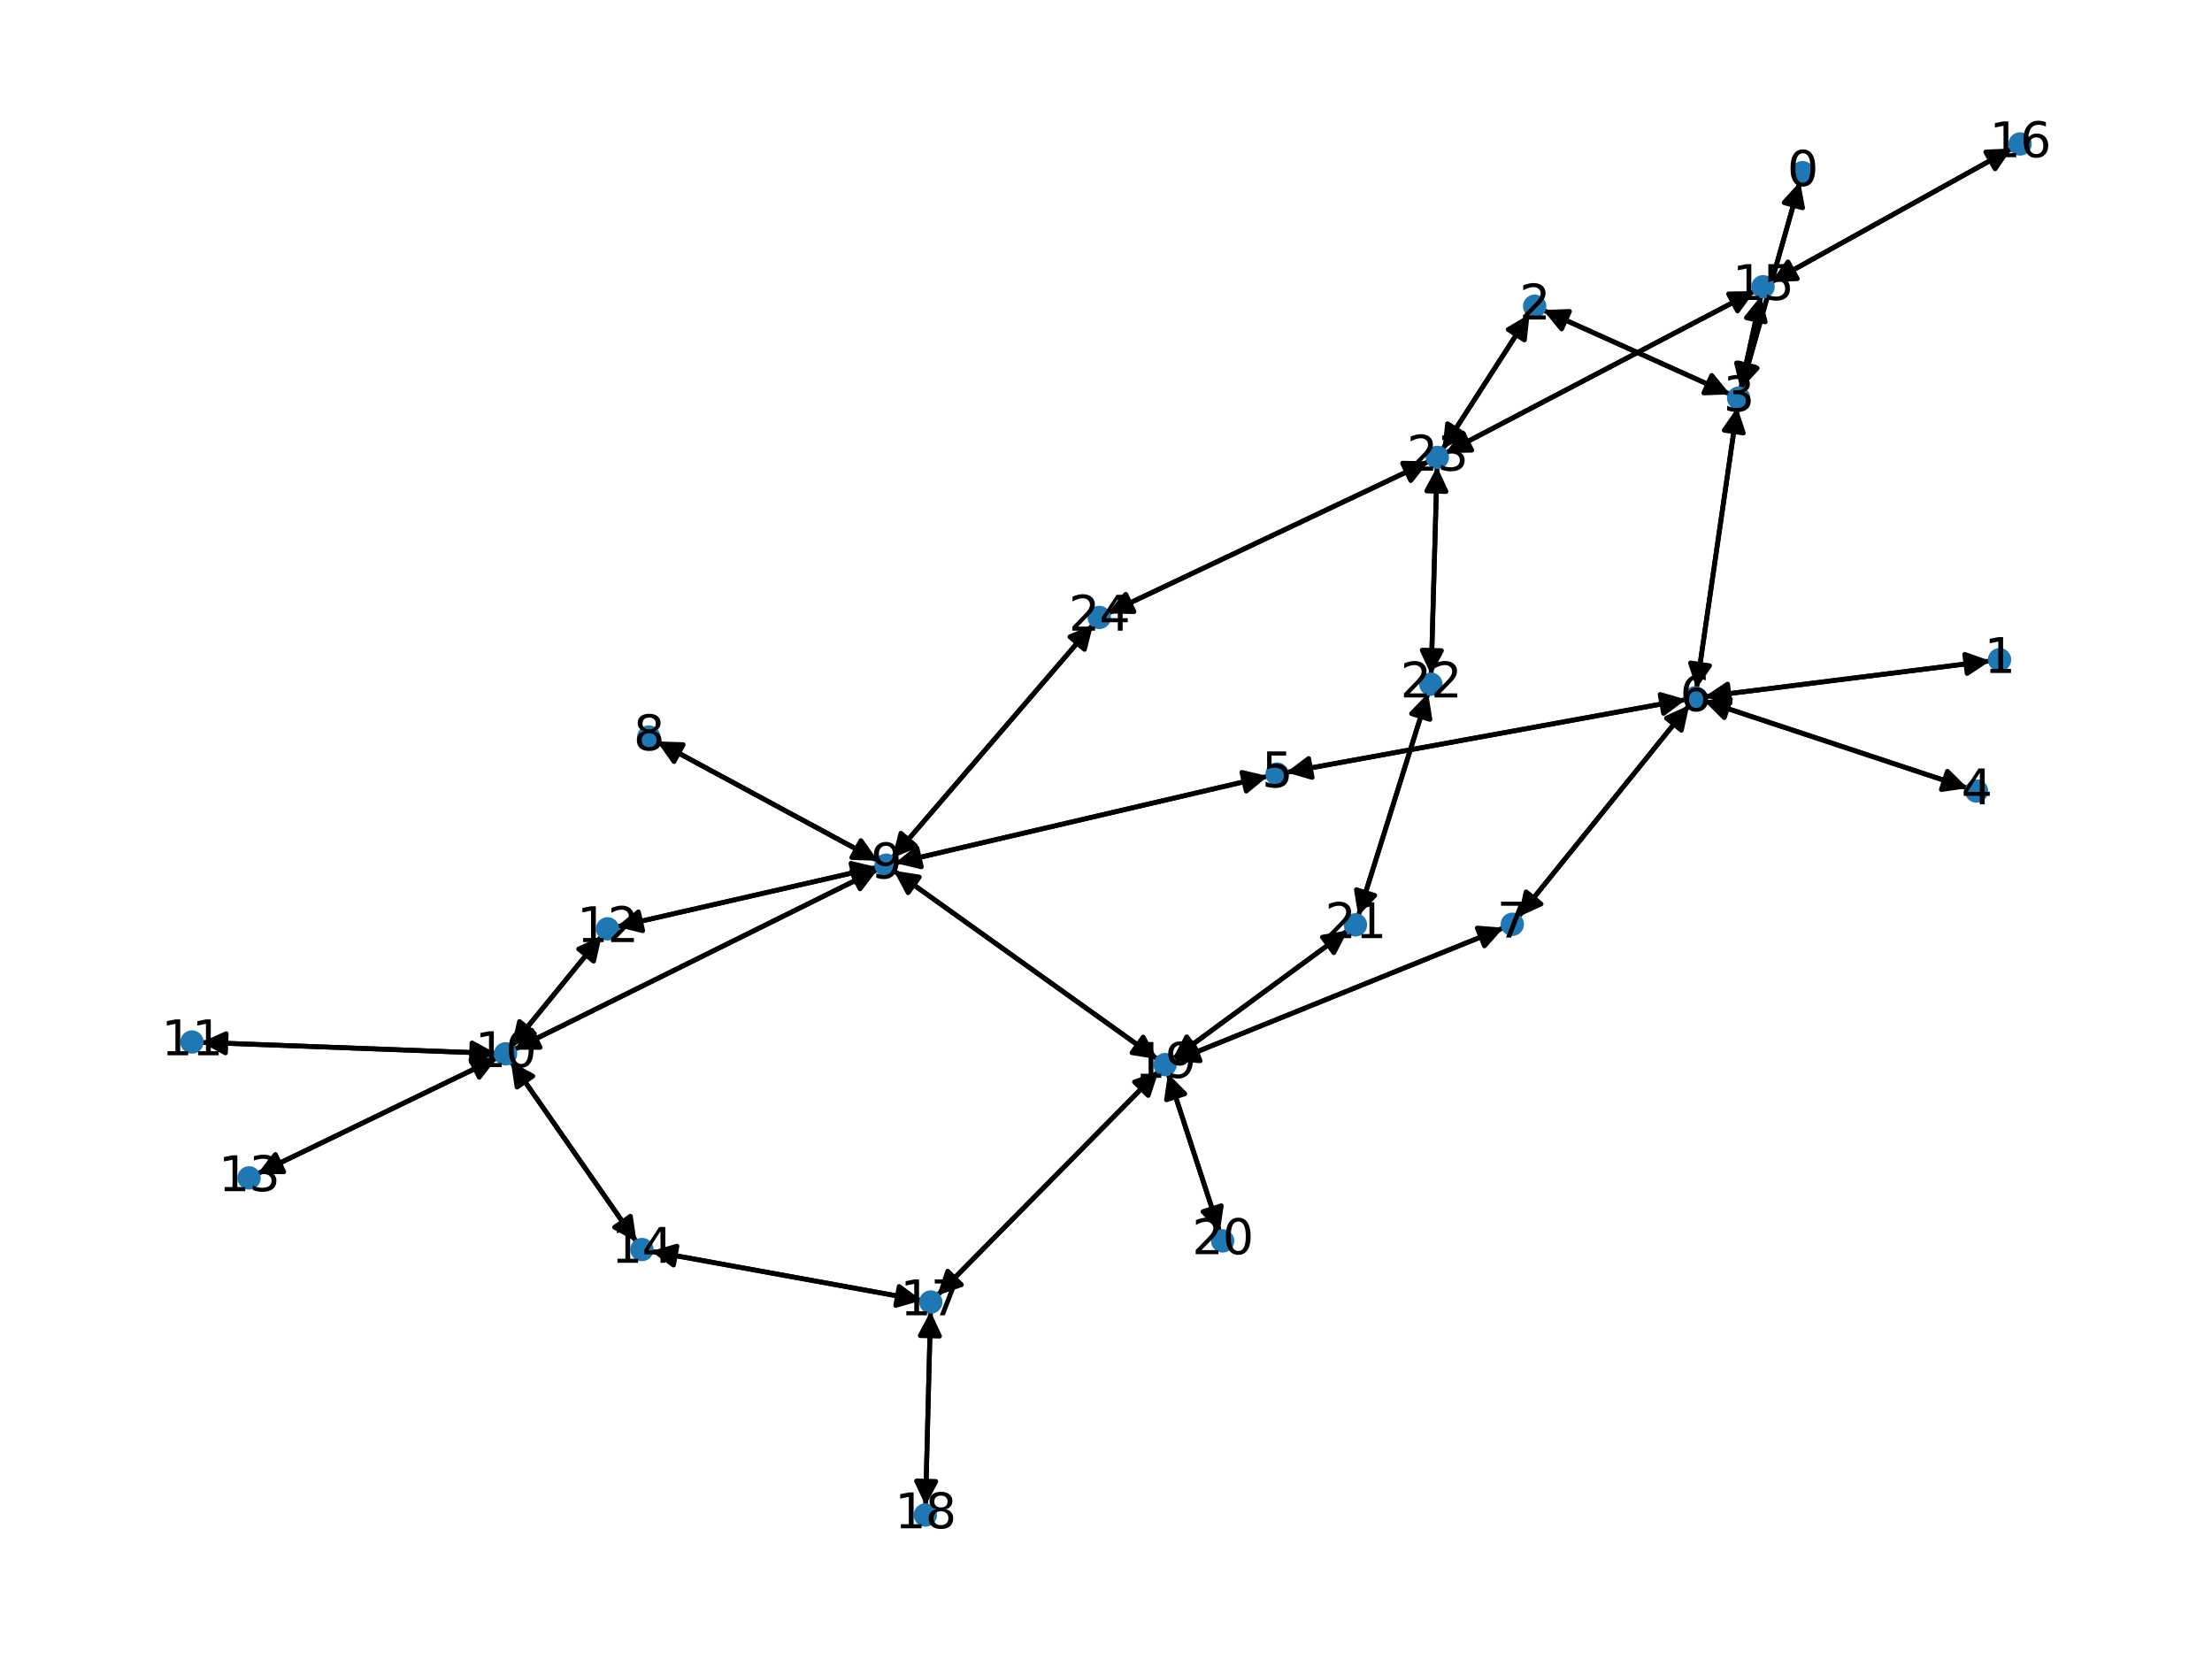 <?xml version="1.0" encoding="utf-8" standalone="no"?>
<!DOCTYPE svg PUBLIC "-//W3C//DTD SVG 1.1//EN"
  "http://www.w3.org/Graphics/SVG/1.1/DTD/svg11.dtd">
<svg xmlns:xlink="http://www.w3.org/1999/xlink" width="460.8pt" height="345.6pt" viewBox="0 0 460.8 345.6" xmlns="http://www.w3.org/2000/svg" version="1.1">
 <defs>
  <style type="text/css">*{stroke-linejoin: round; stroke-linecap: butt}</style>
 </defs>
 <g id="figure_1">
  <g id="patch_1">
   <path d="M 0 345.6 
L 460.8 345.6 
L 460.8 0 
L 0 0 
z
" style="fill: #ffffff"/>
  </g>
  <g id="axes_1">
   <g id="patch_2">
    <path d="M 374.981 37.826 
Q 368.851 59.448 363.026 79.996 
" clip-path="url(#p1d685e1c0f)" style="fill: none; stroke: #000000; stroke-linecap: round"/>
    <path d="M 366.041 76.693 
L 363.026 79.996 
L 362.192 75.602 
z
" clip-path="url(#p1d685e1c0f)" style="stroke: #000000; stroke-linecap: round"/>
   </g>
   <g id="patch_3">
    <path d="M 414.62 137.671 
Q 384.841 141.402 356.172 144.995 
" clip-path="url(#p1d685e1c0f)" style="fill: none; stroke: #000000; stroke-linecap: round"/>
    <path d="M 360.389 146.482 
L 356.172 144.995 
L 359.892 142.513 
z
" clip-path="url(#p1d685e1c0f)" style="stroke: #000000; stroke-linecap: round"/>
   </g>
   <g id="patch_4">
    <path d="M 321.465 64.594 
Q 340.945 73.366 359.405 81.68 
" clip-path="url(#p1d685e1c0f)" style="fill: none; stroke: #000000; stroke-linecap: round"/>
    <path d="M 356.58 78.214 
L 359.405 81.68 
L 354.937 81.861 
z
" clip-path="url(#p1d685e1c0f)" style="stroke: #000000; stroke-linecap: round"/>
   </g>
   <g id="patch_5">
    <path d="M 318.652 65.424 
Q 309.56 79.539 301.074 92.715 
" clip-path="url(#p1d685e1c0f)" style="fill: none; stroke: #000000; stroke-linecap: round"/>
    <path d="M 304.921 90.435 
L 301.074 92.715 
L 301.559 88.269 
z
" clip-path="url(#p1d685e1c0f)" style="stroke: #000000; stroke-linecap: round"/>
   </g>
   <g id="patch_6">
    <path d="M 362.72 81.075 
Q 368.85 59.452 374.675 38.905 
" clip-path="url(#p1d685e1c0f)" style="fill: none; stroke: #000000; stroke-linecap: round"/>
    <path d="M 371.66 42.208 
L 374.675 38.905 
L 375.508 43.299 
z
" clip-path="url(#p1d685e1c0f)" style="stroke: #000000; stroke-linecap: round"/>
   </g>
   <g id="patch_7">
    <path d="M 360.426 82.14 
Q 340.946 73.367 322.486 65.053 
" clip-path="url(#p1d685e1c0f)" style="fill: none; stroke: #000000; stroke-linecap: round"/>
    <path d="M 325.312 68.519 
L 322.486 65.053 
L 326.954 64.872 
z
" clip-path="url(#p1d685e1c0f)" style="stroke: #000000; stroke-linecap: round"/>
   </g>
   <g id="patch_8">
    <path d="M 361.914 84.852 
Q 357.665 114.155 353.576 142.351 
" clip-path="url(#p1d685e1c0f)" style="fill: none; stroke: #000000; stroke-linecap: round"/>
    <path d="M 356.129 138.68 
L 353.576 142.351 
L 352.171 138.105 
z
" clip-path="url(#p1d685e1c0f)" style="stroke: #000000; stroke-linecap: round"/>
   </g>
   <g id="patch_9">
    <path d="M 362.606 81.046 
Q 364.732 71.334 366.619 62.715 
" clip-path="url(#p1d685e1c0f)" style="fill: none; stroke: #000000; stroke-linecap: round"/>
    <path d="M 363.81 66.195 
L 366.619 62.715 
L 367.717 67.05 
z
" clip-path="url(#p1d685e1c0f)" style="stroke: #000000; stroke-linecap: round"/>
   </g>
   <g id="patch_10">
    <path d="M 409.914 164.186 
Q 382.446 155.085 356.039 146.336 
" clip-path="url(#p1d685e1c0f)" style="fill: none; stroke: #000000; stroke-linecap: round"/>
    <path d="M 359.207 149.493 
L 356.039 146.336 
L 360.465 145.696 
z
" clip-path="url(#p1d685e1c0f)" style="stroke: #000000; stroke-linecap: round"/>
   </g>
   <g id="patch_11">
    <path d="M 264.153 161.688 
Q 225.321 170.74 187.579 179.539 
" clip-path="url(#p1d685e1c0f)" style="fill: none; stroke: #000000; stroke-linecap: round"/>
    <path d="M 191.928 180.578 
L 187.579 179.539 
L 191.02 176.683 
z
" clip-path="url(#p1d685e1c0f)" style="stroke: #000000; stroke-linecap: round"/>
   </g>
   <g id="patch_12">
    <path d="M 267.945 160.901 
Q 309.588 153.312 350.132 145.923 
" clip-path="url(#p1d685e1c0f)" style="fill: none; stroke: #000000; stroke-linecap: round"/>
    <path d="M 345.838 144.672 
L 350.132 145.923 
L 346.555 148.607 
z
" clip-path="url(#p1d685e1c0f)" style="stroke: #000000; stroke-linecap: round"/>
   </g>
   <g id="patch_13">
    <path d="M 355.061 145.134 
Q 384.84 141.402 413.509 137.81 
" clip-path="url(#p1d685e1c0f)" style="fill: none; stroke: #000000; stroke-linecap: round"/>
    <path d="M 409.291 136.323 
L 413.509 137.81 
L 409.789 140.292 
z
" clip-path="url(#p1d685e1c0f)" style="stroke: #000000; stroke-linecap: round"/>
   </g>
   <g id="patch_14">
    <path d="M 353.415 143.458 
Q 357.665 114.155 361.754 85.959 
" clip-path="url(#p1d685e1c0f)" style="fill: none; stroke: #000000; stroke-linecap: round"/>
    <path d="M 359.2 89.63 
L 361.754 85.959 
L 363.159 90.204 
z
" clip-path="url(#p1d685e1c0f)" style="stroke: #000000; stroke-linecap: round"/>
   </g>
   <g id="patch_15">
    <path d="M 354.973 145.983 
Q 382.441 155.083 408.848 163.832 
" clip-path="url(#p1d685e1c0f)" style="fill: none; stroke: #000000; stroke-linecap: round"/>
    <path d="M 405.68 160.676 
L 408.848 163.832 
L 404.421 164.473 
z
" clip-path="url(#p1d685e1c0f)" style="stroke: #000000; stroke-linecap: round"/>
   </g>
   <g id="patch_16">
    <path d="M 351.232 145.722 
Q 309.588 153.312 269.045 160.701 
" clip-path="url(#p1d685e1c0f)" style="fill: none; stroke: #000000; stroke-linecap: round"/>
    <path d="M 273.338 161.951 
L 269.045 160.701 
L 272.621 158.016 
z
" clip-path="url(#p1d685e1c0f)" style="stroke: #000000; stroke-linecap: round"/>
   </g>
   <g id="patch_17">
    <path d="M 351.921 146.88 
Q 334.089 168.958 316.959 190.165 
" clip-path="url(#p1d685e1c0f)" style="fill: none; stroke: #000000; stroke-linecap: round"/>
    <path d="M 321.028 188.31 
L 316.959 190.165 
L 317.916 185.797 
z
" clip-path="url(#p1d685e1c0f)" style="stroke: #000000; stroke-linecap: round"/>
   </g>
   <g id="patch_18">
    <path d="M 316.255 191.037 
Q 334.087 168.96 351.217 147.752 
" clip-path="url(#p1d685e1c0f)" style="fill: none; stroke: #000000; stroke-linecap: round"/>
    <path d="M 347.148 149.607 
L 351.217 147.752 
L 350.259 152.121 
z
" clip-path="url(#p1d685e1c0f)" style="stroke: #000000; stroke-linecap: round"/>
   </g>
   <g id="patch_19">
    <path d="M 313.242 193.269 
Q 278.877 207.159 245.55 220.63 
" clip-path="url(#p1d685e1c0f)" style="fill: none; stroke: #000000; stroke-linecap: round"/>
    <path d="M 250.008 220.986 
L 245.55 220.63 
L 248.509 217.277 
z
" clip-path="url(#p1d685e1c0f)" style="stroke: #000000; stroke-linecap: round"/>
   </g>
   <g id="patch_20">
    <path d="M 136.86 154.452 
Q 159.878 166.882 181.913 178.781 
" clip-path="url(#p1d685e1c0f)" style="fill: none; stroke: #000000; stroke-linecap: round"/>
    <path d="M 179.344 175.12 
L 181.913 178.781 
L 177.443 178.64 
z
" clip-path="url(#p1d685e1c0f)" style="stroke: #000000; stroke-linecap: round"/>
   </g>
   <g id="patch_21">
    <path d="M 186.488 179.793 
Q 225.319 170.741 263.061 161.943 
" clip-path="url(#p1d685e1c0f)" style="fill: none; stroke: #000000; stroke-linecap: round"/>
    <path d="M 258.712 160.903 
L 263.061 161.943 
L 259.62 164.799 
z
" clip-path="url(#p1d685e1c0f)" style="stroke: #000000; stroke-linecap: round"/>
   </g>
   <g id="patch_22">
    <path d="M 182.896 179.312 
Q 159.878 166.882 137.843 154.982 
" clip-path="url(#p1d685e1c0f)" style="fill: none; stroke: #000000; stroke-linecap: round"/>
    <path d="M 140.412 158.643 
L 137.843 154.982 
L 142.313 155.123 
z
" clip-path="url(#p1d685e1c0f)" style="stroke: #000000; stroke-linecap: round"/>
   </g>
   <g id="patch_23">
    <path d="M 182.866 181.093 
Q 144.957 199.883 108.05 218.177 
" clip-path="url(#p1d685e1c0f)" style="fill: none; stroke: #000000; stroke-linecap: round"/>
    <path d="M 112.522 218.192 
L 108.05 218.177 
L 110.746 214.608 
z
" clip-path="url(#p1d685e1c0f)" style="stroke: #000000; stroke-linecap: round"/>
   </g>
   <g id="patch_24">
    <path d="M 182.713 180.664 
Q 155.582 186.863 129.54 192.813 
" clip-path="url(#p1d685e1c0f)" style="fill: none; stroke: #000000; stroke-linecap: round"/>
    <path d="M 133.885 193.872 
L 129.54 192.813 
L 132.994 189.972 
z
" clip-path="url(#p1d685e1c0f)" style="stroke: #000000; stroke-linecap: round"/>
   </g>
   <g id="patch_25">
    <path d="M 186.18 181.361 
Q 213.66 201.004 240.231 219.997 
" clip-path="url(#p1d685e1c0f)" style="fill: none; stroke: #000000; stroke-linecap: round"/>
    <path d="M 238.14 216.044 
L 240.231 219.997 
L 235.814 219.298 
z
" clip-path="url(#p1d685e1c0f)" style="stroke: #000000; stroke-linecap: round"/>
   </g>
   <g id="patch_26">
    <path d="M 185.867 178.762 
Q 206.799 154.426 227.002 130.937 
" clip-path="url(#p1d685e1c0f)" style="fill: none; stroke: #000000; stroke-linecap: round"/>
    <path d="M 222.878 132.666 
L 227.002 130.937 
L 225.91 135.274 
z
" clip-path="url(#p1d685e1c0f)" style="stroke: #000000; stroke-linecap: round"/>
   </g>
   <g id="patch_27">
    <path d="M 107.048 218.673 
Q 144.957 199.883 181.865 181.589 
" clip-path="url(#p1d685e1c0f)" style="fill: none; stroke: #000000; stroke-linecap: round"/>
    <path d="M 177.393 181.574 
L 181.865 181.589 
L 179.169 185.157 
z
" clip-path="url(#p1d685e1c0f)" style="stroke: #000000; stroke-linecap: round"/>
   </g>
   <g id="patch_28">
    <path d="M 103.38 219.46 
Q 72.652 218.301 43.042 217.184 
" clip-path="url(#p1d685e1c0f)" style="fill: none; stroke: #000000; stroke-linecap: round"/>
    <path d="M 46.964 219.333 
L 43.042 217.184 
L 47.115 215.336 
z
" clip-path="url(#p1d685e1c0f)" style="stroke: #000000; stroke-linecap: round"/>
   </g>
   <g id="patch_29">
    <path d="M 106.54 218.03 
Q 115.939 206.512 124.63 195.86 
" clip-path="url(#p1d685e1c0f)" style="fill: none; stroke: #000000; stroke-linecap: round"/>
    <path d="M 120.552 197.695 
L 124.63 195.86 
L 123.651 200.224 
z
" clip-path="url(#p1d685e1c0f)" style="stroke: #000000; stroke-linecap: round"/>
   </g>
   <g id="patch_30">
    <path d="M 103.569 220.377 
Q 78.599 232.456 54.637 244.048 
" clip-path="url(#p1d685e1c0f)" style="fill: none; stroke: #000000; stroke-linecap: round"/>
    <path d="M 59.108 244.107 
L 54.637 244.048 
L 57.366 240.506 
z
" clip-path="url(#p1d685e1c0f)" style="stroke: #000000; stroke-linecap: round"/>
   </g>
   <g id="patch_31">
    <path d="M 106.421 221.123 
Q 119.518 239.919 131.975 257.798 
" clip-path="url(#p1d685e1c0f)" style="fill: none; stroke: #000000; stroke-linecap: round"/>
    <path d="M 131.33 253.372 
L 131.975 257.798 
L 128.048 255.659 
z
" clip-path="url(#p1d685e1c0f)" style="stroke: #000000; stroke-linecap: round"/>
   </g>
   <g id="patch_32">
    <path d="M 41.921 217.142 
Q 72.648 218.301 102.258 219.418 
" clip-path="url(#p1d685e1c0f)" style="fill: none; stroke: #000000; stroke-linecap: round"/>
    <path d="M 98.336 217.268 
L 102.258 219.418 
L 98.185 221.266 
z
" clip-path="url(#p1d685e1c0f)" style="stroke: #000000; stroke-linecap: round"/>
   </g>
   <g id="patch_33">
    <path d="M 128.45 193.062 
Q 155.581 186.863 181.623 180.913 
" clip-path="url(#p1d685e1c0f)" style="fill: none; stroke: #000000; stroke-linecap: round"/>
    <path d="M 177.278 179.854 
L 181.623 180.913 
L 178.169 183.754 
z
" clip-path="url(#p1d685e1c0f)" style="stroke: #000000; stroke-linecap: round"/>
   </g>
   <g id="patch_34">
    <path d="M 125.335 194.997 
Q 115.936 206.515 107.245 217.166 
" clip-path="url(#p1d685e1c0f)" style="fill: none; stroke: #000000; stroke-linecap: round"/>
    <path d="M 111.323 215.332 
L 107.245 217.166 
L 108.224 212.803 
z
" clip-path="url(#p1d685e1c0f)" style="stroke: #000000; stroke-linecap: round"/>
   </g>
   <g id="patch_35">
    <path d="M 53.63 244.535 
Q 78.6 232.456 102.563 220.864 
" clip-path="url(#p1d685e1c0f)" style="fill: none; stroke: #000000; stroke-linecap: round"/>
    <path d="M 98.091 220.805 
L 102.563 220.864 
L 99.833 224.406 
z
" clip-path="url(#p1d685e1c0f)" style="stroke: #000000; stroke-linecap: round"/>
   </g>
   <g id="patch_36">
    <path d="M 132.615 258.715 
Q 119.518 239.919 107.061 222.041 
" clip-path="url(#p1d685e1c0f)" style="fill: none; stroke: #000000; stroke-linecap: round"/>
    <path d="M 107.707 226.466 
L 107.061 222.041 
L 110.988 224.179 
z
" clip-path="url(#p1d685e1c0f)" style="stroke: #000000; stroke-linecap: round"/>
   </g>
   <g id="patch_37">
    <path d="M 135.629 260.651 
Q 163.811 265.771 190.893 270.69 
" clip-path="url(#p1d685e1c0f)" style="fill: none; stroke: #000000; stroke-linecap: round"/>
    <path d="M 187.315 268.007 
L 190.893 270.69 
L 186.6 271.943 
z
" clip-path="url(#p1d685e1c0f)" style="stroke: #000000; stroke-linecap: round"/>
   </g>
   <g id="patch_38">
    <path d="M 366.859 61.62 
Q 364.733 71.332 362.846 79.951 
" clip-path="url(#p1d685e1c0f)" style="fill: none; stroke: #000000; stroke-linecap: round"/>
    <path d="M 365.655 76.472 
L 362.846 79.951 
L 361.747 75.616 
z
" clip-path="url(#p1d685e1c0f)" style="stroke: #000000; stroke-linecap: round"/>
   </g>
   <g id="patch_39">
    <path d="M 368.968 58.789 
Q 394.044 44.86 418.143 31.473 
" clip-path="url(#p1d685e1c0f)" style="fill: none; stroke: #000000; stroke-linecap: round"/>
    <path d="M 413.675 31.667 
L 418.143 31.473 
L 415.617 35.164 
z
" clip-path="url(#p1d685e1c0f)" style="stroke: #000000; stroke-linecap: round"/>
   </g>
   <g id="patch_40">
    <path d="M 365.554 60.632 
Q 333.344 77.508 302.125 93.866 
" clip-path="url(#p1d685e1c0f)" style="fill: none; stroke: #000000; stroke-linecap: round"/>
    <path d="M 306.596 93.781 
L 302.125 93.866 
L 304.74 90.238 
z
" clip-path="url(#p1d685e1c0f)" style="stroke: #000000; stroke-linecap: round"/>
   </g>
   <g id="patch_41">
    <path d="M 419.117 30.932 
Q 394.041 44.861 369.943 58.248 
" clip-path="url(#p1d685e1c0f)" style="fill: none; stroke: #000000; stroke-linecap: round"/>
    <path d="M 374.41 58.054 
L 369.943 58.248 
L 372.468 54.557 
z
" clip-path="url(#p1d685e1c0f)" style="stroke: #000000; stroke-linecap: round"/>
   </g>
   <g id="patch_42">
    <path d="M 191.99 270.889 
Q 163.808 265.77 136.725 260.851 
" clip-path="url(#p1d685e1c0f)" style="fill: none; stroke: #000000; stroke-linecap: round"/>
    <path d="M 140.304 263.533 
L 136.725 260.851 
L 141.018 259.598 
z
" clip-path="url(#p1d685e1c0f)" style="stroke: #000000; stroke-linecap: round"/>
   </g>
   <g id="patch_43">
    <path d="M 193.846 273.172 
Q 193.329 293.423 192.839 312.557 
" clip-path="url(#p1d685e1c0f)" style="fill: none; stroke: #000000; stroke-linecap: round"/>
    <path d="M 194.941 308.61 
L 192.839 312.557 
L 190.942 308.508 
z
" clip-path="url(#p1d685e1c0f)" style="stroke: #000000; stroke-linecap: round"/>
   </g>
   <g id="patch_44">
    <path d="M 195.258 269.856 
Q 218.309 246.503 240.574 223.947 
" clip-path="url(#p1d685e1c0f)" style="fill: none; stroke: #000000; stroke-linecap: round"/>
    <path d="M 236.341 225.389 
L 240.574 223.947 
L 239.187 228.199 
z
" clip-path="url(#p1d685e1c0f)" style="stroke: #000000; stroke-linecap: round"/>
   </g>
   <g id="patch_45">
    <path d="M 192.811 313.673 
Q 193.329 293.422 193.818 274.288 
" clip-path="url(#p1d685e1c0f)" style="fill: none; stroke: #000000; stroke-linecap: round"/>
    <path d="M 191.716 278.235 
L 193.818 274.288 
L 195.715 278.338 
z
" clip-path="url(#p1d685e1c0f)" style="stroke: #000000; stroke-linecap: round"/>
   </g>
   <g id="patch_46">
    <path d="M 244.515 221.049 
Q 278.879 207.159 312.207 193.687 
" clip-path="url(#p1d685e1c0f)" style="fill: none; stroke: #000000; stroke-linecap: round"/>
    <path d="M 307.749 193.332 
L 312.207 193.687 
L 309.248 197.041 
z
" clip-path="url(#p1d685e1c0f)" style="stroke: #000000; stroke-linecap: round"/>
   </g>
   <g id="patch_47">
    <path d="M 241.14 220.647 
Q 213.659 201.003 187.088 182.01 
" clip-path="url(#p1d685e1c0f)" style="fill: none; stroke: #000000; stroke-linecap: round"/>
    <path d="M 189.179 185.963 
L 187.088 182.01 
L 191.505 182.709 
z
" clip-path="url(#p1d685e1c0f)" style="stroke: #000000; stroke-linecap: round"/>
   </g>
   <g id="patch_48">
    <path d="M 241.356 223.154 
Q 218.305 246.507 196.04 269.063 
" clip-path="url(#p1d685e1c0f)" style="fill: none; stroke: #000000; stroke-linecap: round"/>
    <path d="M 200.273 267.622 
L 196.04 269.063 
L 197.427 264.812 
z
" clip-path="url(#p1d685e1c0f)" style="stroke: #000000; stroke-linecap: round"/>
   </g>
   <g id="patch_49">
    <path d="M 243.319 223.618 
Q 248.707 240.14 253.748 255.599 
" clip-path="url(#p1d685e1c0f)" style="fill: none; stroke: #000000; stroke-linecap: round"/>
    <path d="M 254.409 251.176 
L 253.748 255.599 
L 250.606 252.416 
z
" clip-path="url(#p1d685e1c0f)" style="stroke: #000000; stroke-linecap: round"/>
   </g>
   <g id="patch_50">
    <path d="M 244.279 220.629 
Q 262.543 207.22 279.905 194.473 
" clip-path="url(#p1d685e1c0f)" style="fill: none; stroke: #000000; stroke-linecap: round"/>
    <path d="M 275.497 195.228 
L 279.905 194.473 
L 277.865 198.452 
z
" clip-path="url(#p1d685e1c0f)" style="stroke: #000000; stroke-linecap: round"/>
   </g>
   <g id="patch_51">
    <path d="M 254.095 256.663 
Q 248.707 240.141 243.666 224.682 
" clip-path="url(#p1d685e1c0f)" style="fill: none; stroke: #000000; stroke-linecap: round"/>
    <path d="M 243.005 229.105 
L 243.666 224.682 
L 246.808 227.865 
z
" clip-path="url(#p1d685e1c0f)" style="stroke: #000000; stroke-linecap: round"/>
   </g>
   <g id="patch_52">
    <path d="M 280.806 193.812 
Q 262.542 207.221 245.179 219.968 
" clip-path="url(#p1d685e1c0f)" style="fill: none; stroke: #000000; stroke-linecap: round"/>
    <path d="M 249.587 219.213 
L 245.179 219.968 
L 247.22 215.989 
z
" clip-path="url(#p1d685e1c0f)" style="stroke: #000000; stroke-linecap: round"/>
   </g>
   <g id="patch_53">
    <path d="M 282.945 190.821 
Q 290.224 167.602 297.168 145.45 
" clip-path="url(#p1d685e1c0f)" style="fill: none; stroke: #000000; stroke-linecap: round"/>
    <path d="M 294.063 148.669 
L 297.168 145.45 
L 297.88 149.865 
z
" clip-path="url(#p1d685e1c0f)" style="stroke: #000000; stroke-linecap: round"/>
   </g>
   <g id="patch_54">
    <path d="M 297.503 144.381 
Q 290.224 167.599 283.28 189.751 
" clip-path="url(#p1d685e1c0f)" style="fill: none; stroke: #000000; stroke-linecap: round"/>
    <path d="M 286.385 186.532 
L 283.28 189.751 
L 282.568 185.336 
z
" clip-path="url(#p1d685e1c0f)" style="stroke: #000000; stroke-linecap: round"/>
   </g>
   <g id="patch_55">
    <path d="M 298.136 140.6 
Q 298.75 118.909 299.333 98.335 
" clip-path="url(#p1d685e1c0f)" style="fill: none; stroke: #000000; stroke-linecap: round"/>
    <path d="M 297.22 102.277 
L 299.333 98.335 
L 301.219 102.39 
z
" clip-path="url(#p1d685e1c0f)" style="stroke: #000000; stroke-linecap: round"/>
   </g>
   <g id="patch_56">
    <path d="M 300.466 93.658 
Q 309.558 79.543 318.044 66.367 
" clip-path="url(#p1d685e1c0f)" style="fill: none; stroke: #000000; stroke-linecap: round"/>
    <path d="M 314.197 68.647 
L 318.044 66.367 
L 317.56 70.813 
z
" clip-path="url(#p1d685e1c0f)" style="stroke: #000000; stroke-linecap: round"/>
   </g>
   <g id="patch_57">
    <path d="M 301.138 94.384 
Q 333.347 77.507 364.566 61.149 
" clip-path="url(#p1d685e1c0f)" style="fill: none; stroke: #000000; stroke-linecap: round"/>
    <path d="M 360.095 61.234 
L 364.566 61.149 
L 361.952 64.777 
z
" clip-path="url(#p1d685e1c0f)" style="stroke: #000000; stroke-linecap: round"/>
   </g>
   <g id="patch_58">
    <path d="M 299.364 97.219 
Q 298.75 118.911 298.168 139.485 
" clip-path="url(#p1d685e1c0f)" style="fill: none; stroke: #000000; stroke-linecap: round"/>
    <path d="M 300.28 135.543 
L 298.168 139.485 
L 296.282 135.43 
z
" clip-path="url(#p1d685e1c0f)" style="stroke: #000000; stroke-linecap: round"/>
   </g>
   <g id="patch_59">
    <path d="M 297.67 96.112 
Q 264.205 111.954 231.751 127.318 
" clip-path="url(#p1d685e1c0f)" style="fill: none; stroke: #000000; stroke-linecap: round"/>
    <path d="M 236.222 127.414 
L 231.751 127.318 
L 234.51 123.799 
z
" clip-path="url(#p1d685e1c0f)" style="stroke: #000000; stroke-linecap: round"/>
   </g>
   <g id="patch_60">
    <path d="M 227.727 130.095 
Q 206.795 154.431 186.591 177.919 
" clip-path="url(#p1d685e1c0f)" style="fill: none; stroke: #000000; stroke-linecap: round"/>
    <path d="M 190.716 176.191 
L 186.591 177.919 
L 187.683 173.583 
z
" clip-path="url(#p1d685e1c0f)" style="stroke: #000000; stroke-linecap: round"/>
   </g>
   <g id="patch_61">
    <path d="M 230.742 127.796 
Q 264.207 111.954 296.661 96.59 
" clip-path="url(#p1d685e1c0f)" style="fill: none; stroke: #000000; stroke-linecap: round"/>
    <path d="M 292.19 96.494 
L 296.661 96.59 
L 293.901 100.109 
z
" clip-path="url(#p1d685e1c0f)" style="stroke: #000000; stroke-linecap: round"/>
   </g>
   <g id="PathCollection_1">
    <defs>
     <path id="m3671ec7e82" d="M 0 1.936 
C 0.514 1.936 1.006 1.732 1.369 1.369 
C 1.732 1.006 1.936 0.514 1.936 0 
C 1.936 -0.514 1.732 -1.006 1.369 -1.369 
C 1.006 -1.732 0.514 -1.936 0 -1.936 
C -0.514 -1.936 -1.006 -1.732 -1.369 -1.369 
C -1.732 -1.006 -1.936 -0.514 -1.936 0 
C -1.936 0.514 -1.732 1.006 -1.369 1.369 
C -1.006 1.732 -0.514 1.936 0 1.936 
z
" style="stroke: #1f78b4"/>
    </defs>
    <g clip-path="url(#p1d685e1c0f)">
     <use xlink:href="#m3671ec7e82" x="375.508" y="35.965" style="fill: #1f78b4; stroke: #1f78b4"/>
     <use xlink:href="#m3671ec7e82" x="416.543" y="137.43" style="fill: #1f78b4; stroke: #1f78b4"/>
     <use xlink:href="#m3671ec7e82" x="319.699" y="63.798" style="fill: #1f78b4; stroke: #1f78b4"/>
     <use xlink:href="#m3671ec7e82" x="362.192" y="82.935" style="fill: #1f78b4; stroke: #1f78b4"/>
     <use xlink:href="#m3671ec7e82" x="411.749" y="164.794" style="fill: #1f78b4; stroke: #1f78b4"/>
     <use xlink:href="#m3671ec7e82" x="266.039" y="161.249" style="fill: #1f78b4; stroke: #1f78b4"/>
     <use xlink:href="#m3671ec7e82" x="353.137" y="145.375" style="fill: #1f78b4; stroke: #1f78b4"/>
     <use xlink:href="#m3671ec7e82" x="315.038" y="192.543" style="fill: #1f78b4; stroke: #1f78b4"/>
     <use xlink:href="#m3671ec7e82" x="135.155" y="153.531" style="fill: #1f78b4; stroke: #1f78b4"/>
     <use xlink:href="#m3671ec7e82" x="184.601" y="180.233" style="fill: #1f78b4; stroke: #1f78b4"/>
     <use xlink:href="#m3671ec7e82" x="105.313" y="219.533" style="fill: #1f78b4; stroke: #1f78b4"/>
     <use xlink:href="#m3671ec7e82" x="39.987" y="217.069" style="fill: #1f78b4; stroke: #1f78b4"/>
     <use xlink:href="#m3671ec7e82" x="126.562" y="193.494" style="fill: #1f78b4; stroke: #1f78b4"/>
     <use xlink:href="#m3671ec7e82" x="51.886" y="245.379" style="fill: #1f78b4; stroke: #1f78b4"/>
     <use xlink:href="#m3671ec7e82" x="133.723" y="260.305" style="fill: #1f78b4; stroke: #1f78b4"/>
     <use xlink:href="#m3671ec7e82" x="367.272" y="59.731" style="fill: #1f78b4; stroke: #1f78b4"/>
     <use xlink:href="#m3671ec7e82" x="420.813" y="29.99" style="fill: #1f78b4; stroke: #1f78b4"/>
     <use xlink:href="#m3671ec7e82" x="193.896" y="271.235" style="fill: #1f78b4; stroke: #1f78b4"/>
     <use xlink:href="#m3671ec7e82" x="192.761" y="315.61" style="fill: #1f78b4; stroke: #1f78b4"/>
     <use xlink:href="#m3671ec7e82" x="242.718" y="221.775" style="fill: #1f78b4; stroke: #1f78b4"/>
     <use xlink:href="#m3671ec7e82" x="254.696" y="258.506" style="fill: #1f78b4; stroke: #1f78b4"/>
     <use xlink:href="#m3671ec7e82" x="282.366" y="192.666" style="fill: #1f78b4; stroke: #1f78b4"/>
     <use xlink:href="#m3671ec7e82" x="298.082" y="142.536" style="fill: #1f78b4; stroke: #1f78b4"/>
     <use xlink:href="#m3671ec7e82" x="299.419" y="95.284" style="fill: #1f78b4; stroke: #1f78b4"/>
     <use xlink:href="#m3671ec7e82" x="228.992" y="128.624" style="fill: #1f78b4; stroke: #1f78b4"/>
    </g>
   </g>
   <g id="text_1">
    <g clip-path="url(#p1d685e1c0f)">
     <!-- 0 -->
     <g transform="translate(372.327 38.725) scale(0.1 -0.1)">
      <defs>
       <path id="DejaVuSans-30" d="M 2034 4250 
Q 1547 4250 1301 3770 
Q 1056 3291 1056 2328 
Q 1056 1369 1301 889 
Q 1547 409 2034 409 
Q 2525 409 2770 889 
Q 3016 1369 3016 2328 
Q 3016 3291 2770 3770 
Q 2525 4250 2034 4250 
z
M 2034 4750 
Q 2819 4750 3233 4129 
Q 3647 3509 3647 2328 
Q 3647 1150 3233 529 
Q 2819 -91 2034 -91 
Q 1250 -91 836 529 
Q 422 1150 422 2328 
Q 422 3509 836 4129 
Q 1250 4750 2034 4750 
z
" transform="scale(0.016)"/>
      </defs>
      <use xlink:href="#DejaVuSans-30"/>
     </g>
    </g>
   </g>
   <g id="text_2">
    <g clip-path="url(#p1d685e1c0f)">
     <!-- 1 -->
     <g transform="translate(413.362 140.189) scale(0.1 -0.1)">
      <defs>
       <path id="DejaVuSans-31" d="M 794 531 
L 1825 531 
L 1825 4091 
L 703 3866 
L 703 4441 
L 1819 4666 
L 2450 4666 
L 2450 531 
L 3481 531 
L 3481 0 
L 794 0 
L 794 531 
z
" transform="scale(0.016)"/>
      </defs>
      <use xlink:href="#DejaVuSans-31"/>
     </g>
    </g>
   </g>
   <g id="text_3">
    <g clip-path="url(#p1d685e1c0f)">
     <!-- 2 -->
     <g transform="translate(316.518 66.558) scale(0.1 -0.1)">
      <defs>
       <path id="DejaVuSans-32" d="M 1228 531 
L 3431 531 
L 3431 0 
L 469 0 
L 469 531 
Q 828 903 1448 1529 
Q 2069 2156 2228 2338 
Q 2531 2678 2651 2914 
Q 2772 3150 2772 3378 
Q 2772 3750 2511 3984 
Q 2250 4219 1831 4219 
Q 1534 4219 1204 4116 
Q 875 4013 500 3803 
L 500 4441 
Q 881 4594 1212 4672 
Q 1544 4750 1819 4750 
Q 2544 4750 2975 4387 
Q 3406 4025 3406 3419 
Q 3406 3131 3298 2873 
Q 3191 2616 2906 2266 
Q 2828 2175 2409 1742 
Q 1991 1309 1228 531 
z
" transform="scale(0.016)"/>
      </defs>
      <use xlink:href="#DejaVuSans-32"/>
     </g>
    </g>
   </g>
   <g id="text_4">
    <g clip-path="url(#p1d685e1c0f)">
     <!-- 3 -->
     <g transform="translate(359.011 85.695) scale(0.1 -0.1)">
      <defs>
       <path id="DejaVuSans-33" d="M 2597 2516 
Q 3050 2419 3304 2112 
Q 3559 1806 3559 1356 
Q 3559 666 3084 287 
Q 2609 -91 1734 -91 
Q 1441 -91 1130 -33 
Q 819 25 488 141 
L 488 750 
Q 750 597 1062 519 
Q 1375 441 1716 441 
Q 2309 441 2620 675 
Q 2931 909 2931 1356 
Q 2931 1769 2642 2001 
Q 2353 2234 1838 2234 
L 1294 2234 
L 1294 2753 
L 1863 2753 
Q 2328 2753 2575 2939 
Q 2822 3125 2822 3475 
Q 2822 3834 2567 4026 
Q 2313 4219 1838 4219 
Q 1578 4219 1281 4162 
Q 984 4106 628 3988 
L 628 4550 
Q 988 4650 1302 4700 
Q 1616 4750 1894 4750 
Q 2613 4750 3031 4423 
Q 3450 4097 3450 3541 
Q 3450 3153 3228 2886 
Q 3006 2619 2597 2516 
z
" transform="scale(0.016)"/>
      </defs>
      <use xlink:href="#DejaVuSans-33"/>
     </g>
    </g>
   </g>
   <g id="text_5">
    <g clip-path="url(#p1d685e1c0f)">
     <!-- 4 -->
     <g transform="translate(408.568 167.553) scale(0.1 -0.1)">
      <defs>
       <path id="DejaVuSans-34" d="M 2419 4116 
L 825 1625 
L 2419 1625 
L 2419 4116 
z
M 2253 4666 
L 3047 4666 
L 3047 1625 
L 3713 1625 
L 3713 1100 
L 3047 1100 
L 3047 0 
L 2419 0 
L 2419 1100 
L 313 1100 
L 313 1709 
L 2253 4666 
z
" transform="scale(0.016)"/>
      </defs>
      <use xlink:href="#DejaVuSans-34"/>
     </g>
    </g>
   </g>
   <g id="text_6">
    <g clip-path="url(#p1d685e1c0f)">
     <!-- 5 -->
     <g transform="translate(262.858 164.008) scale(0.1 -0.1)">
      <defs>
       <path id="DejaVuSans-35" d="M 691 4666 
L 3169 4666 
L 3169 4134 
L 1269 4134 
L 1269 2991 
Q 1406 3038 1543 3061 
Q 1681 3084 1819 3084 
Q 2600 3084 3056 2656 
Q 3513 2228 3513 1497 
Q 3513 744 3044 326 
Q 2575 -91 1722 -91 
Q 1428 -91 1123 -41 
Q 819 9 494 109 
L 494 744 
Q 775 591 1075 516 
Q 1375 441 1709 441 
Q 2250 441 2565 725 
Q 2881 1009 2881 1497 
Q 2881 1984 2565 2268 
Q 2250 2553 1709 2553 
Q 1456 2553 1204 2497 
Q 953 2441 691 2322 
L 691 4666 
z
" transform="scale(0.016)"/>
      </defs>
      <use xlink:href="#DejaVuSans-35"/>
     </g>
    </g>
   </g>
   <g id="text_7">
    <g clip-path="url(#p1d685e1c0f)">
     <!-- 6 -->
     <g transform="translate(349.956 148.134) scale(0.1 -0.1)">
      <defs>
       <path id="DejaVuSans-36" d="M 2113 2584 
Q 1688 2584 1439 2293 
Q 1191 2003 1191 1497 
Q 1191 994 1439 701 
Q 1688 409 2113 409 
Q 2538 409 2786 701 
Q 3034 994 3034 1497 
Q 3034 2003 2786 2293 
Q 2538 2584 2113 2584 
z
M 3366 4563 
L 3366 3988 
Q 3128 4100 2886 4159 
Q 2644 4219 2406 4219 
Q 1781 4219 1451 3797 
Q 1122 3375 1075 2522 
Q 1259 2794 1537 2939 
Q 1816 3084 2150 3084 
Q 2853 3084 3261 2657 
Q 3669 2231 3669 1497 
Q 3669 778 3244 343 
Q 2819 -91 2113 -91 
Q 1303 -91 875 529 
Q 447 1150 447 2328 
Q 447 3434 972 4092 
Q 1497 4750 2381 4750 
Q 2619 4750 2861 4703 
Q 3103 4656 3366 4563 
z
" transform="scale(0.016)"/>
      </defs>
      <use xlink:href="#DejaVuSans-36"/>
     </g>
    </g>
   </g>
   <g id="text_8">
    <g clip-path="url(#p1d685e1c0f)">
     <!-- 7 -->
     <g transform="translate(311.857 195.302) scale(0.1 -0.1)">
      <defs>
       <path id="DejaVuSans-37" d="M 525 4666 
L 3525 4666 
L 3525 4397 
L 1831 0 
L 1172 0 
L 2766 4134 
L 525 4134 
L 525 4666 
z
" transform="scale(0.016)"/>
      </defs>
      <use xlink:href="#DejaVuSans-37"/>
     </g>
    </g>
   </g>
   <g id="text_9">
    <g clip-path="url(#p1d685e1c0f)">
     <!-- 8 -->
     <g transform="translate(131.973 156.29) scale(0.1 -0.1)">
      <defs>
       <path id="DejaVuSans-38" d="M 2034 2216 
Q 1584 2216 1326 1975 
Q 1069 1734 1069 1313 
Q 1069 891 1326 650 
Q 1584 409 2034 409 
Q 2484 409 2743 651 
Q 3003 894 3003 1313 
Q 3003 1734 2745 1975 
Q 2488 2216 2034 2216 
z
M 1403 2484 
Q 997 2584 770 2862 
Q 544 3141 544 3541 
Q 544 4100 942 4425 
Q 1341 4750 2034 4750 
Q 2731 4750 3128 4425 
Q 3525 4100 3525 3541 
Q 3525 3141 3298 2862 
Q 3072 2584 2669 2484 
Q 3125 2378 3379 2068 
Q 3634 1759 3634 1313 
Q 3634 634 3220 271 
Q 2806 -91 2034 -91 
Q 1263 -91 848 271 
Q 434 634 434 1313 
Q 434 1759 690 2068 
Q 947 2378 1403 2484 
z
M 1172 3481 
Q 1172 3119 1398 2916 
Q 1625 2713 2034 2713 
Q 2441 2713 2670 2916 
Q 2900 3119 2900 3481 
Q 2900 3844 2670 4047 
Q 2441 4250 2034 4250 
Q 1625 4250 1398 4047 
Q 1172 3844 1172 3481 
z
" transform="scale(0.016)"/>
      </defs>
      <use xlink:href="#DejaVuSans-38"/>
     </g>
    </g>
   </g>
   <g id="text_10">
    <g clip-path="url(#p1d685e1c0f)">
     <!-- 9 -->
     <g transform="translate(181.42 182.992) scale(0.1 -0.1)">
      <defs>
       <path id="DejaVuSans-39" d="M 703 97 
L 703 672 
Q 941 559 1184 500 
Q 1428 441 1663 441 
Q 2288 441 2617 861 
Q 2947 1281 2994 2138 
Q 2813 1869 2534 1725 
Q 2256 1581 1919 1581 
Q 1219 1581 811 2004 
Q 403 2428 403 3163 
Q 403 3881 828 4315 
Q 1253 4750 1959 4750 
Q 2769 4750 3195 4129 
Q 3622 3509 3622 2328 
Q 3622 1225 3098 567 
Q 2575 -91 1691 -91 
Q 1453 -91 1209 -44 
Q 966 3 703 97 
z
M 1959 2075 
Q 2384 2075 2632 2365 
Q 2881 2656 2881 3163 
Q 2881 3666 2632 3958 
Q 2384 4250 1959 4250 
Q 1534 4250 1286 3958 
Q 1038 3666 1038 3163 
Q 1038 2656 1286 2365 
Q 1534 2075 1959 2075 
z
" transform="scale(0.016)"/>
      </defs>
      <use xlink:href="#DejaVuSans-39"/>
     </g>
    </g>
   </g>
   <g id="text_11">
    <g clip-path="url(#p1d685e1c0f)">
     <!-- 10 -->
     <g transform="translate(98.951 222.292) scale(0.1 -0.1)">
      <use xlink:href="#DejaVuSans-31"/>
      <use xlink:href="#DejaVuSans-30" x="63.623"/>
     </g>
    </g>
   </g>
   <g id="text_12">
    <g clip-path="url(#p1d685e1c0f)">
     <!-- 11 -->
     <g transform="translate(33.624 219.828) scale(0.1 -0.1)">
      <use xlink:href="#DejaVuSans-31"/>
      <use xlink:href="#DejaVuSans-31" x="63.623"/>
     </g>
    </g>
   </g>
   <g id="text_13">
    <g clip-path="url(#p1d685e1c0f)">
     <!-- 12 -->
     <g transform="translate(120.199 196.253) scale(0.1 -0.1)">
      <use xlink:href="#DejaVuSans-31"/>
      <use xlink:href="#DejaVuSans-32" x="63.623"/>
     </g>
    </g>
   </g>
   <g id="text_14">
    <g clip-path="url(#p1d685e1c0f)">
     <!-- 13 -->
     <g transform="translate(45.523 248.138) scale(0.1 -0.1)">
      <use xlink:href="#DejaVuSans-31"/>
      <use xlink:href="#DejaVuSans-33" x="63.623"/>
     </g>
    </g>
   </g>
   <g id="text_15">
    <g clip-path="url(#p1d685e1c0f)">
     <!-- 14 -->
     <g transform="translate(127.36 263.065) scale(0.1 -0.1)">
      <use xlink:href="#DejaVuSans-31"/>
      <use xlink:href="#DejaVuSans-34" x="63.623"/>
     </g>
    </g>
   </g>
   <g id="text_16">
    <g clip-path="url(#p1d685e1c0f)">
     <!-- 15 -->
     <g transform="translate(360.91 62.49) scale(0.1 -0.1)">
      <use xlink:href="#DejaVuSans-31"/>
      <use xlink:href="#DejaVuSans-35" x="63.623"/>
     </g>
    </g>
   </g>
   <g id="text_17">
    <g clip-path="url(#p1d685e1c0f)">
     <!-- 16 -->
     <g transform="translate(414.451 32.749) scale(0.1 -0.1)">
      <use xlink:href="#DejaVuSans-31"/>
      <use xlink:href="#DejaVuSans-36" x="63.623"/>
     </g>
    </g>
   </g>
   <g id="text_18">
    <g clip-path="url(#p1d685e1c0f)">
     <!-- 17 -->
     <g transform="translate(187.533 273.995) scale(0.1 -0.1)">
      <use xlink:href="#DejaVuSans-31"/>
      <use xlink:href="#DejaVuSans-37" x="63.623"/>
     </g>
    </g>
   </g>
   <g id="text_19">
    <g clip-path="url(#p1d685e1c0f)">
     <!-- 18 -->
     <g transform="translate(186.399 318.369) scale(0.1 -0.1)">
      <use xlink:href="#DejaVuSans-31"/>
      <use xlink:href="#DejaVuSans-38" x="63.623"/>
     </g>
    </g>
   </g>
   <g id="text_20">
    <g clip-path="url(#p1d685e1c0f)">
     <!-- 19 -->
     <g transform="translate(236.356 224.534) scale(0.1 -0.1)">
      <use xlink:href="#DejaVuSans-31"/>
      <use xlink:href="#DejaVuSans-39" x="63.623"/>
     </g>
    </g>
   </g>
   <g id="text_21">
    <g clip-path="url(#p1d685e1c0f)">
     <!-- 20 -->
     <g transform="translate(248.333 261.265) scale(0.1 -0.1)">
      <use xlink:href="#DejaVuSans-32"/>
      <use xlink:href="#DejaVuSans-30" x="63.623"/>
     </g>
    </g>
   </g>
   <g id="text_22">
    <g clip-path="url(#p1d685e1c0f)">
     <!-- 21 -->
     <g transform="translate(276.004 195.425) scale(0.1 -0.1)">
      <use xlink:href="#DejaVuSans-32"/>
      <use xlink:href="#DejaVuSans-31" x="63.623"/>
     </g>
    </g>
   </g>
   <g id="text_23">
    <g clip-path="url(#p1d685e1c0f)">
     <!-- 22 -->
     <g transform="translate(291.719 145.295) scale(0.1 -0.1)">
      <use xlink:href="#DejaVuSans-32"/>
      <use xlink:href="#DejaVuSans-32" x="63.623"/>
     </g>
    </g>
   </g>
   <g id="text_24">
    <g clip-path="url(#p1d685e1c0f)">
     <!-- 23 -->
     <g transform="translate(293.057 98.044) scale(0.1 -0.1)">
      <use xlink:href="#DejaVuSans-32"/>
      <use xlink:href="#DejaVuSans-33" x="63.623"/>
     </g>
    </g>
   </g>
   <g id="text_25">
    <g clip-path="url(#p1d685e1c0f)">
     <!-- 24 -->
     <g transform="translate(222.63 131.383) scale(0.1 -0.1)">
      <use xlink:href="#DejaVuSans-32"/>
      <use xlink:href="#DejaVuSans-34" x="63.623"/>
     </g>
    </g>
   </g>
  </g>
 </g>
 <defs>
  <clipPath id="p1d685e1c0f">
   <rect x="0" y="0" width="460.8" height="345.6"/>
  </clipPath>
 </defs>
</svg>
